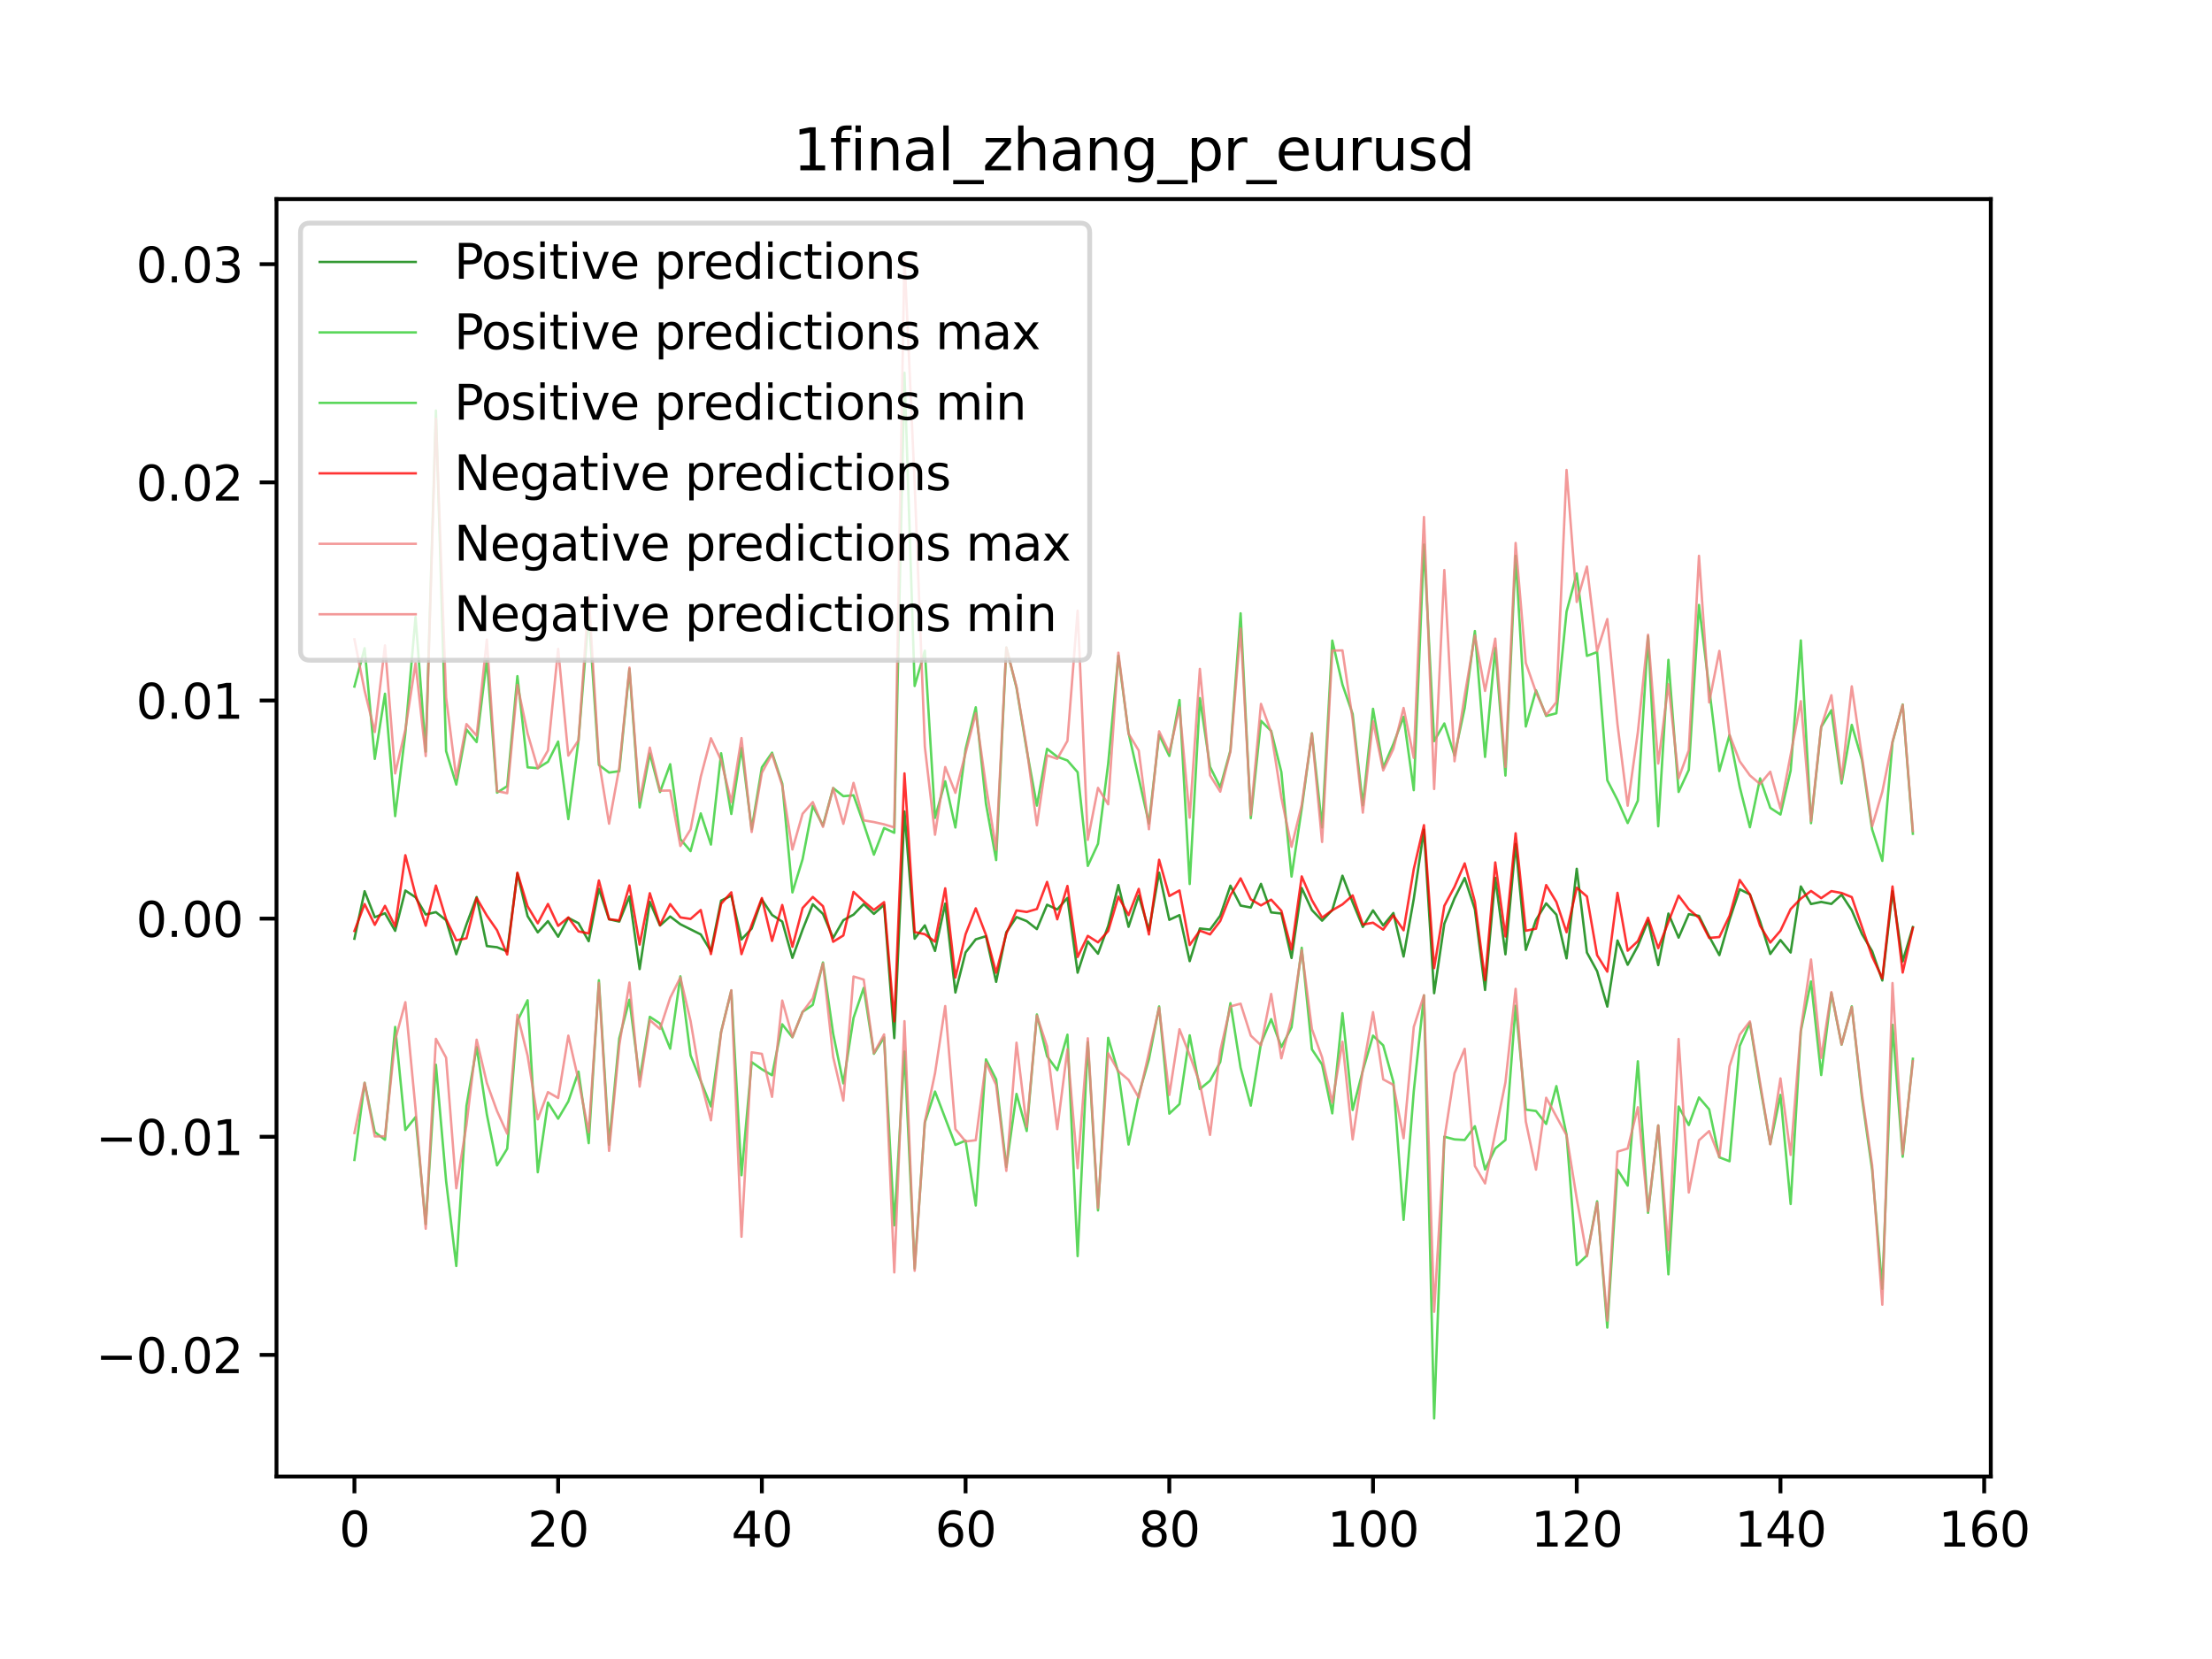 <?xml version="1.0" encoding="utf-8" standalone="no"?>
<!DOCTYPE svg PUBLIC "-//W3C//DTD SVG 1.1//EN"
  "http://www.w3.org/Graphics/SVG/1.1/DTD/svg11.dtd">
<svg xmlns:xlink="http://www.w3.org/1999/xlink" width="460.8pt" height="345.6pt" viewBox="0 0 460.8 345.6" xmlns="http://www.w3.org/2000/svg" version="1.1">
 <defs>
  <style type="text/css">*{stroke-linejoin: round; stroke-linecap: butt}</style>
 </defs>
 <g id="figure_1">
  <g id="patch_1">
   <path d="M 0 345.6 
L 460.8 345.6 
L 460.8 0 
L 0 0 
z
" style="fill: #ffffff"/>
  </g>
  <g id="axes_1">
   <g id="patch_2">
    <path d="M 57.6 307.584 
L 414.72 307.584 
L 414.72 41.472 
L 57.6 41.472 
z
" style="fill: #ffffff"/>
   </g>
   <g id="matplotlib.axis_1">
    <g id="xtick_1">
     <g id="line2d_1">
      <defs>
       <path id="mb5f6112608" d="M 0 0 
L 0 3.5 
" style="stroke: #000000; stroke-width: 0.8"/>
      </defs>
      <g>
       <use xlink:href="#mb5f6112608" x="73.833" y="307.584" style="stroke: #000000; stroke-width: 0.8"/>
      </g>
     </g>
     <g id="text_1">
      <!-- 0 -->
      <g transform="translate(70.651 322.182) scale(0.1 -0.1)">
       <defs>
        <path id="DejaVuSans-30" d="M 2034 4250 
Q 1547 4250 1301 3770 
Q 1056 3291 1056 2328 
Q 1056 1369 1301 889 
Q 1547 409 2034 409 
Q 2525 409 2770 889 
Q 3016 1369 3016 2328 
Q 3016 3291 2770 3770 
Q 2525 4250 2034 4250 
z
M 2034 4750 
Q 2819 4750 3233 4129 
Q 3647 3509 3647 2328 
Q 3647 1150 3233 529 
Q 2819 -91 2034 -91 
Q 1250 -91 836 529 
Q 422 1150 422 2328 
Q 422 3509 836 4129 
Q 1250 4750 2034 4750 
z
" transform="scale(0.016)"/>
       </defs>
       <use xlink:href="#DejaVuSans-30"/>
      </g>
     </g>
    </g>
    <g id="xtick_2">
     <g id="line2d_2">
      <g>
       <use xlink:href="#mb5f6112608" x="116.271" y="307.584" style="stroke: #000000; stroke-width: 0.8"/>
      </g>
     </g>
     <g id="text_2">
      <!-- 20 -->
      <g transform="translate(109.909 322.182) scale(0.1 -0.1)">
       <defs>
        <path id="DejaVuSans-32" d="M 1228 531 
L 3431 531 
L 3431 0 
L 469 0 
L 469 531 
Q 828 903 1448 1529 
Q 2069 2156 2228 2338 
Q 2531 2678 2651 2914 
Q 2772 3150 2772 3378 
Q 2772 3750 2511 3984 
Q 2250 4219 1831 4219 
Q 1534 4219 1204 4116 
Q 875 4013 500 3803 
L 500 4441 
Q 881 4594 1212 4672 
Q 1544 4750 1819 4750 
Q 2544 4750 2975 4387 
Q 3406 4025 3406 3419 
Q 3406 3131 3298 2873 
Q 3191 2616 2906 2266 
Q 2828 2175 2409 1742 
Q 1991 1309 1228 531 
z
" transform="scale(0.016)"/>
       </defs>
       <use xlink:href="#DejaVuSans-32"/>
       <use xlink:href="#DejaVuSans-30" x="63.623"/>
      </g>
     </g>
    </g>
    <g id="xtick_3">
     <g id="line2d_3">
      <g>
       <use xlink:href="#mb5f6112608" x="158.71" y="307.584" style="stroke: #000000; stroke-width: 0.8"/>
      </g>
     </g>
     <g id="text_3">
      <!-- 40 -->
      <g transform="translate(152.347 322.182) scale(0.1 -0.1)">
       <defs>
        <path id="DejaVuSans-34" d="M 2419 4116 
L 825 1625 
L 2419 1625 
L 2419 4116 
z
M 2253 4666 
L 3047 4666 
L 3047 1625 
L 3713 1625 
L 3713 1100 
L 3047 1100 
L 3047 0 
L 2419 0 
L 2419 1100 
L 313 1100 
L 313 1709 
L 2253 4666 
z
" transform="scale(0.016)"/>
       </defs>
       <use xlink:href="#DejaVuSans-34"/>
       <use xlink:href="#DejaVuSans-30" x="63.623"/>
      </g>
     </g>
    </g>
    <g id="xtick_4">
     <g id="line2d_4">
      <g>
       <use xlink:href="#mb5f6112608" x="201.148" y="307.584" style="stroke: #000000; stroke-width: 0.8"/>
      </g>
     </g>
     <g id="text_4">
      <!-- 60 -->
      <g transform="translate(194.786 322.182) scale(0.1 -0.1)">
       <defs>
        <path id="DejaVuSans-36" d="M 2113 2584 
Q 1688 2584 1439 2293 
Q 1191 2003 1191 1497 
Q 1191 994 1439 701 
Q 1688 409 2113 409 
Q 2538 409 2786 701 
Q 3034 994 3034 1497 
Q 3034 2003 2786 2293 
Q 2538 2584 2113 2584 
z
M 3366 4563 
L 3366 3988 
Q 3128 4100 2886 4159 
Q 2644 4219 2406 4219 
Q 1781 4219 1451 3797 
Q 1122 3375 1075 2522 
Q 1259 2794 1537 2939 
Q 1816 3084 2150 3084 
Q 2853 3084 3261 2657 
Q 3669 2231 3669 1497 
Q 3669 778 3244 343 
Q 2819 -91 2113 -91 
Q 1303 -91 875 529 
Q 447 1150 447 2328 
Q 447 3434 972 4092 
Q 1497 4750 2381 4750 
Q 2619 4750 2861 4703 
Q 3103 4656 3366 4563 
z
" transform="scale(0.016)"/>
       </defs>
       <use xlink:href="#DejaVuSans-36"/>
       <use xlink:href="#DejaVuSans-30" x="63.623"/>
      </g>
     </g>
    </g>
    <g id="xtick_5">
     <g id="line2d_5">
      <g>
       <use xlink:href="#mb5f6112608" x="243.587" y="307.584" style="stroke: #000000; stroke-width: 0.8"/>
      </g>
     </g>
     <g id="text_5">
      <!-- 80 -->
      <g transform="translate(237.224 322.182) scale(0.1 -0.1)">
       <defs>
        <path id="DejaVuSans-38" d="M 2034 2216 
Q 1584 2216 1326 1975 
Q 1069 1734 1069 1313 
Q 1069 891 1326 650 
Q 1584 409 2034 409 
Q 2484 409 2743 651 
Q 3003 894 3003 1313 
Q 3003 1734 2745 1975 
Q 2488 2216 2034 2216 
z
M 1403 2484 
Q 997 2584 770 2862 
Q 544 3141 544 3541 
Q 544 4100 942 4425 
Q 1341 4750 2034 4750 
Q 2731 4750 3128 4425 
Q 3525 4100 3525 3541 
Q 3525 3141 3298 2862 
Q 3072 2584 2669 2484 
Q 3125 2378 3379 2068 
Q 3634 1759 3634 1313 
Q 3634 634 3220 271 
Q 2806 -91 2034 -91 
Q 1263 -91 848 271 
Q 434 634 434 1313 
Q 434 1759 690 2068 
Q 947 2378 1403 2484 
z
M 1172 3481 
Q 1172 3119 1398 2916 
Q 1625 2713 2034 2713 
Q 2441 2713 2670 2916 
Q 2900 3119 2900 3481 
Q 2900 3844 2670 4047 
Q 2441 4250 2034 4250 
Q 1625 4250 1398 4047 
Q 1172 3844 1172 3481 
z
" transform="scale(0.016)"/>
       </defs>
       <use xlink:href="#DejaVuSans-38"/>
       <use xlink:href="#DejaVuSans-30" x="63.623"/>
      </g>
     </g>
    </g>
    <g id="xtick_6">
     <g id="line2d_6">
      <g>
       <use xlink:href="#mb5f6112608" x="286.025" y="307.584" style="stroke: #000000; stroke-width: 0.8"/>
      </g>
     </g>
     <g id="text_6">
      <!-- 100 -->
      <g transform="translate(276.481 322.182) scale(0.1 -0.1)">
       <defs>
        <path id="DejaVuSans-31" d="M 794 531 
L 1825 531 
L 1825 4091 
L 703 3866 
L 703 4441 
L 1819 4666 
L 2450 4666 
L 2450 531 
L 3481 531 
L 3481 0 
L 794 0 
L 794 531 
z
" transform="scale(0.016)"/>
       </defs>
       <use xlink:href="#DejaVuSans-31"/>
       <use xlink:href="#DejaVuSans-30" x="63.623"/>
       <use xlink:href="#DejaVuSans-30" x="127.246"/>
      </g>
     </g>
    </g>
    <g id="xtick_7">
     <g id="line2d_7">
      <g>
       <use xlink:href="#mb5f6112608" x="328.464" y="307.584" style="stroke: #000000; stroke-width: 0.8"/>
      </g>
     </g>
     <g id="text_7">
      <!-- 120 -->
      <g transform="translate(318.92 322.182) scale(0.1 -0.1)">
       <use xlink:href="#DejaVuSans-31"/>
       <use xlink:href="#DejaVuSans-32" x="63.623"/>
       <use xlink:href="#DejaVuSans-30" x="127.246"/>
      </g>
     </g>
    </g>
    <g id="xtick_8">
     <g id="line2d_8">
      <g>
       <use xlink:href="#mb5f6112608" x="370.902" y="307.584" style="stroke: #000000; stroke-width: 0.8"/>
      </g>
     </g>
     <g id="text_8">
      <!-- 140 -->
      <g transform="translate(361.358 322.182) scale(0.1 -0.1)">
       <use xlink:href="#DejaVuSans-31"/>
       <use xlink:href="#DejaVuSans-34" x="63.623"/>
       <use xlink:href="#DejaVuSans-30" x="127.246"/>
      </g>
     </g>
    </g>
    <g id="xtick_9">
     <g id="line2d_9">
      <g>
       <use xlink:href="#mb5f6112608" x="413.341" y="307.584" style="stroke: #000000; stroke-width: 0.8"/>
      </g>
     </g>
     <g id="text_9">
      <!-- 160 -->
      <g transform="translate(403.797 322.182) scale(0.1 -0.1)">
       <use xlink:href="#DejaVuSans-31"/>
       <use xlink:href="#DejaVuSans-36" x="63.623"/>
       <use xlink:href="#DejaVuSans-30" x="127.246"/>
      </g>
     </g>
    </g>
   </g>
   <g id="matplotlib.axis_2">
    <g id="ytick_1">
     <g id="line2d_10">
      <defs>
       <path id="mbc577ca764" d="M 0 0 
L -3.5 0 
" style="stroke: #000000; stroke-width: 0.8"/>
      </defs>
      <g>
       <use xlink:href="#mbc577ca764" x="57.6" y="282.253" style="stroke: #000000; stroke-width: 0.8"/>
      </g>
     </g>
     <g id="text_10">
      <!-- −0.02 -->
      <g transform="translate(19.955 286.052) scale(0.1 -0.1)">
       <defs>
        <path id="DejaVuSans-2212" d="M 678 2272 
L 4684 2272 
L 4684 1741 
L 678 1741 
L 678 2272 
z
" transform="scale(0.016)"/>
        <path id="DejaVuSans-2e" d="M 684 794 
L 1344 794 
L 1344 0 
L 684 0 
L 684 794 
z
" transform="scale(0.016)"/>
       </defs>
       <use xlink:href="#DejaVuSans-2212"/>
       <use xlink:href="#DejaVuSans-30" x="83.789"/>
       <use xlink:href="#DejaVuSans-2e" x="147.412"/>
       <use xlink:href="#DejaVuSans-30" x="179.199"/>
       <use xlink:href="#DejaVuSans-32" x="242.822"/>
      </g>
     </g>
    </g>
    <g id="ytick_2">
     <g id="line2d_11">
      <g>
       <use xlink:href="#mbc577ca764" x="57.6" y="236.81" style="stroke: #000000; stroke-width: 0.8"/>
      </g>
     </g>
     <g id="text_11">
      <!-- −0.01 -->
      <g transform="translate(19.955 240.609) scale(0.1 -0.1)">
       <use xlink:href="#DejaVuSans-2212"/>
       <use xlink:href="#DejaVuSans-30" x="83.789"/>
       <use xlink:href="#DejaVuSans-2e" x="147.412"/>
       <use xlink:href="#DejaVuSans-30" x="179.199"/>
       <use xlink:href="#DejaVuSans-31" x="242.822"/>
      </g>
     </g>
    </g>
    <g id="ytick_3">
     <g id="line2d_12">
      <g>
       <use xlink:href="#mbc577ca764" x="57.6" y="191.366" style="stroke: #000000; stroke-width: 0.8"/>
      </g>
     </g>
     <g id="text_12">
      <!-- 0.00 -->
      <g transform="translate(28.334 195.166) scale(0.1 -0.1)">
       <use xlink:href="#DejaVuSans-30"/>
       <use xlink:href="#DejaVuSans-2e" x="63.623"/>
       <use xlink:href="#DejaVuSans-30" x="95.41"/>
       <use xlink:href="#DejaVuSans-30" x="159.033"/>
      </g>
     </g>
    </g>
    <g id="ytick_4">
     <g id="line2d_13">
      <g>
       <use xlink:href="#mbc577ca764" x="57.6" y="145.923" style="stroke: #000000; stroke-width: 0.8"/>
      </g>
     </g>
     <g id="text_13">
      <!-- 0.01 -->
      <g transform="translate(28.334 149.723) scale(0.1 -0.1)">
       <use xlink:href="#DejaVuSans-30"/>
       <use xlink:href="#DejaVuSans-2e" x="63.623"/>
       <use xlink:href="#DejaVuSans-30" x="95.41"/>
       <use xlink:href="#DejaVuSans-31" x="159.033"/>
      </g>
     </g>
    </g>
    <g id="ytick_5">
     <g id="line2d_14">
      <g>
       <use xlink:href="#mbc577ca764" x="57.6" y="100.48" style="stroke: #000000; stroke-width: 0.8"/>
      </g>
     </g>
     <g id="text_14">
      <!-- 0.02 -->
      <g transform="translate(28.334 104.279) scale(0.1 -0.1)">
       <use xlink:href="#DejaVuSans-30"/>
       <use xlink:href="#DejaVuSans-2e" x="63.623"/>
       <use xlink:href="#DejaVuSans-30" x="95.41"/>
       <use xlink:href="#DejaVuSans-32" x="159.033"/>
      </g>
     </g>
    </g>
    <g id="ytick_6">
     <g id="line2d_15">
      <g>
       <use xlink:href="#mbc577ca764" x="57.6" y="55.037" style="stroke: #000000; stroke-width: 0.8"/>
      </g>
     </g>
     <g id="text_15">
      <!-- 0.03 -->
      <g transform="translate(28.334 58.836) scale(0.1 -0.1)">
       <defs>
        <path id="DejaVuSans-33" d="M 2597 2516 
Q 3050 2419 3304 2112 
Q 3559 1806 3559 1356 
Q 3559 666 3084 287 
Q 2609 -91 1734 -91 
Q 1441 -91 1130 -33 
Q 819 25 488 141 
L 488 750 
Q 750 597 1062 519 
Q 1375 441 1716 441 
Q 2309 441 2620 675 
Q 2931 909 2931 1356 
Q 2931 1769 2642 2001 
Q 2353 2234 1838 2234 
L 1294 2234 
L 1294 2753 
L 1863 2753 
Q 2328 2753 2575 2939 
Q 2822 3125 2822 3475 
Q 2822 3834 2567 4026 
Q 2313 4219 1838 4219 
Q 1578 4219 1281 4162 
Q 984 4106 628 3988 
L 628 4550 
Q 988 4650 1302 4700 
Q 1616 4750 1894 4750 
Q 2613 4750 3031 4423 
Q 3450 4097 3450 3541 
Q 3450 3153 3228 2886 
Q 3006 2619 2597 2516 
z
" transform="scale(0.016)"/>
       </defs>
       <use xlink:href="#DejaVuSans-30"/>
       <use xlink:href="#DejaVuSans-2e" x="63.623"/>
       <use xlink:href="#DejaVuSans-30" x="95.41"/>
       <use xlink:href="#DejaVuSans-33" x="159.033"/>
      </g>
     </g>
    </g>
   </g>
   <g id="line2d_16">
    <path d="M 73.833 195.552 
L 75.955 185.656 
L 78.077 191.075 
L 80.199 190.243 
L 82.32 193.912 
L 84.442 185.515 
L 86.564 186.917 
L 88.686 190.504 
L 90.808 190.016 
L 92.93 191.699 
L 95.052 198.786 
L 97.174 192.574 
L 99.296 186.874 
L 101.418 197.083 
L 103.54 197.329 
L 105.662 198.188 
L 107.784 181.934 
L 109.905 190.844 
L 112.027 194.227 
L 114.149 191.887 
L 116.271 195.139 
L 118.393 191.211 
L 120.515 192.322 
L 122.637 196.07 
L 124.759 185.156 
L 126.881 191.503 
L 129.003 191.982 
L 131.125 186.76 
L 133.247 201.877 
L 135.369 187.874 
L 137.49 192.802 
L 139.612 190.924 
L 141.734 192.535 
L 145.978 194.656 
L 148.1 198.151 
L 150.222 187.616 
L 152.344 186.585 
L 154.466 195.709 
L 156.588 193.442 
L 158.71 187.385 
L 160.832 190.603 
L 162.954 191.982 
L 165.076 199.544 
L 167.197 193.663 
L 169.319 188.369 
L 171.441 190.391 
L 173.563 195.396 
L 175.685 191.692 
L 177.807 190.537 
L 179.929 188.343 
L 182.051 190.374 
L 184.173 188.505 
L 186.295 216.255 
L 188.417 169.041 
L 190.539 195.549 
L 192.661 192.772 
L 194.782 198.099 
L 196.904 188.247 
L 199.026 206.753 
L 201.148 198.406 
L 203.27 195.682 
L 205.392 195.028 
L 207.514 204.538 
L 209.636 194.207 
L 211.758 191.044 
L 213.88 191.882 
L 216.002 193.549 
L 218.124 188.475 
L 220.246 189.462 
L 222.367 187.059 
L 224.489 202.628 
L 226.611 196.118 
L 228.733 198.675 
L 230.855 192.897 
L 232.977 184.377 
L 235.099 193.07 
L 237.221 186.588 
L 239.343 193.806 
L 241.465 181.791 
L 243.587 191.617 
L 245.709 190.638 
L 247.831 200.225 
L 249.953 193.42 
L 252.074 193.651 
L 254.196 190.758 
L 256.318 184.505 
L 258.44 188.649 
L 260.562 189.055 
L 262.684 184.128 
L 264.806 190.072 
L 266.928 190.301 
L 269.05 199.57 
L 271.172 184.992 
L 273.294 189.585 
L 275.416 191.796 
L 277.538 189.578 
L 279.659 182.427 
L 281.781 187.961 
L 283.903 193.095 
L 286.025 189.647 
L 288.147 192.799 
L 290.269 190.199 
L 292.391 199.261 
L 294.513 187.264 
L 296.635 172.859 
L 298.757 206.9 
L 300.879 192.427 
L 303.001 187.137 
L 305.123 182.907 
L 307.244 189.45 
L 309.366 206.22 
L 311.488 182.874 
L 313.61 198.796 
L 315.732 175.814 
L 317.854 197.874 
L 319.976 191.64 
L 322.098 188.189 
L 324.22 190.537 
L 326.342 199.649 
L 328.464 180.985 
L 330.586 198.429 
L 332.708 202.321 
L 334.83 209.688 
L 336.951 195.925 
L 339.073 200.978 
L 341.195 197.055 
L 343.317 191.804 
L 345.439 201.049 
L 347.561 190.31 
L 349.683 195.328 
L 351.805 190.439 
L 353.927 190.797 
L 356.049 195.08 
L 358.171 198.97 
L 360.293 191.611 
L 362.415 185.253 
L 364.536 186.32 
L 366.658 191.959 
L 368.78 198.731 
L 370.902 195.83 
L 373.024 198.425 
L 375.146 184.669 
L 377.268 188.326 
L 379.39 187.889 
L 381.512 188.296 
L 383.634 186.383 
L 385.756 189.625 
L 387.878 194.569 
L 390 198.147 
L 392.121 204.253 
L 394.243 185.681 
L 396.365 200.269 
L 398.487 193.127 
L 398.487 193.127 
" clip-path="url(#p628a0b030e)" style="fill: none; stroke: #008000; stroke-opacity: 0.8; stroke-width: 0.5; stroke-linecap: square"/>
   </g>
   <g id="line2d_17">
    <path d="M 73.833 143.021 
L 75.955 135.036 
L 78.077 158.091 
L 80.199 144.518 
L 82.32 170.011 
L 84.442 152.725 
L 86.564 128.528 
L 88.686 156.577 
L 90.808 85.525 
L 92.93 156.455 
L 95.052 163.44 
L 97.174 151.973 
L 99.296 154.585 
L 101.418 137.355 
L 103.54 165.124 
L 105.662 163.773 
L 107.784 140.852 
L 109.905 159.851 
L 112.027 160.025 
L 114.149 158.698 
L 116.271 154.479 
L 118.393 170.628 
L 120.515 154.191 
L 122.637 127.984 
L 124.759 159.35 
L 126.881 160.936 
L 129.003 160.655 
L 131.125 139.367 
L 133.247 168.207 
L 135.369 156.99 
L 137.49 164.996 
L 139.612 159.202 
L 141.734 174.804 
L 143.856 177.313 
L 145.978 169.449 
L 148.1 175.939 
L 150.222 156.919 
L 152.344 169.567 
L 154.466 155.827 
L 156.588 172.721 
L 158.71 159.861 
L 160.832 156.795 
L 162.954 163.218 
L 165.076 185.908 
L 167.197 178.98 
L 169.319 167.899 
L 171.441 171.975 
L 173.563 164.167 
L 175.685 165.862 
L 177.807 165.675 
L 179.929 171.636 
L 182.051 178.039 
L 184.173 172.496 
L 186.295 173.485 
L 188.417 77.655 
L 190.539 142.903 
L 192.661 135.551 
L 194.782 170.391 
L 196.904 162.757 
L 199.026 172.382 
L 201.148 156.047 
L 203.27 147.346 
L 205.392 167.427 
L 207.514 179.173 
L 209.636 134.894 
L 211.758 143.282 
L 213.88 156.229 
L 216.002 167.824 
L 218.124 155.988 
L 220.246 157.646 
L 222.367 158.423 
L 224.489 160.862 
L 226.611 180.385 
L 228.733 175.772 
L 230.855 159.087 
L 232.977 136.602 
L 235.099 152.69 
L 239.343 171.55 
L 241.465 153.065 
L 243.587 157.477 
L 245.709 145.823 
L 247.831 184.156 
L 249.953 145.429 
L 252.074 159.755 
L 254.196 164.002 
L 256.318 156.337 
L 258.44 127.769 
L 260.562 170.436 
L 262.684 150.162 
L 264.806 152.267 
L 266.928 160.825 
L 269.05 182.605 
L 271.172 168.43 
L 273.294 152.75 
L 275.416 172.364 
L 277.538 133.445 
L 279.659 142.627 
L 281.781 148.745 
L 283.903 167.749 
L 286.025 147.658 
L 288.147 159.912 
L 290.269 154.986 
L 292.391 149.322 
L 294.513 164.611 
L 296.635 113.447 
L 298.757 154.393 
L 300.879 150.709 
L 303.001 157.358 
L 305.123 147.496 
L 307.244 131.462 
L 309.366 157.68 
L 311.488 135.002 
L 313.61 161.559 
L 315.732 115.801 
L 317.854 151.345 
L 319.976 143.802 
L 322.098 149.145 
L 324.22 148.592 
L 326.342 127.418 
L 328.464 119.452 
L 330.586 136.633 
L 332.708 135.839 
L 334.83 162.551 
L 336.951 166.656 
L 339.073 171.459 
L 341.195 166.781 
L 343.317 132.527 
L 345.439 172.13 
L 347.561 137.458 
L 349.683 164.979 
L 351.805 160.392 
L 353.927 126.022 
L 358.171 160.622 
L 360.293 153.139 
L 362.415 163.929 
L 364.536 172.328 
L 366.658 162.155 
L 368.78 168.296 
L 370.902 169.685 
L 373.024 160.527 
L 375.146 133.415 
L 377.268 171.486 
L 379.39 151.452 
L 381.512 147.95 
L 383.634 163.204 
L 385.756 151.011 
L 387.878 158.268 
L 390 172.8 
L 392.121 179.341 
L 394.243 154.657 
L 396.365 146.761 
L 398.487 173.686 
L 398.487 173.686 
" clip-path="url(#p628a0b030e)" style="fill: none; stroke: #32cd32; stroke-opacity: 0.8; stroke-width: 0.5; stroke-linecap: square"/>
   </g>
   <g id="line2d_18">
    <path d="M 73.833 241.632 
L 75.955 225.564 
L 78.077 235.825 
L 80.199 237.432 
L 82.32 213.93 
L 84.442 235.385 
L 86.564 232.711 
L 88.686 254.996 
L 90.808 221.811 
L 92.93 245.996 
L 95.052 263.73 
L 97.174 230.364 
L 99.296 218.141 
L 101.418 232.155 
L 103.54 242.772 
L 105.662 239.291 
L 107.784 212.681 
L 109.905 208.369 
L 112.027 244.195 
L 114.149 229.675 
L 116.271 233.04 
L 118.393 229.442 
L 120.515 223.24 
L 122.637 238.141 
L 124.759 204.2 
L 126.881 238.462 
L 129.003 216.32 
L 131.125 208.254 
L 133.247 224.955 
L 135.369 211.823 
L 137.49 213.214 
L 139.612 218.459 
L 141.734 203.386 
L 143.856 219.851 
L 148.1 230.487 
L 150.222 214.921 
L 152.344 206.353 
L 154.466 244.818 
L 156.588 221.268 
L 158.71 222.748 
L 160.832 223.995 
L 162.954 213.384 
L 165.076 216.085 
L 167.197 210.775 
L 169.319 209.335 
L 171.441 200.5 
L 173.563 215.353 
L 175.685 225.685 
L 177.807 212.048 
L 179.929 205.796 
L 182.051 219.521 
L 184.173 216.104 
L 186.295 255.253 
L 188.417 219.052 
L 190.539 264.243 
L 192.661 233.832 
L 194.782 227.393 
L 199.026 238.503 
L 201.148 237.617 
L 203.27 251.127 
L 205.392 220.688 
L 207.514 224.865 
L 209.636 243.086 
L 211.758 227.884 
L 213.88 235.607 
L 216.002 211.333 
L 218.124 220.03 
L 220.246 222.93 
L 222.367 215.549 
L 224.489 261.67 
L 226.611 217.142 
L 228.733 252.148 
L 230.855 216.193 
L 232.977 223.496 
L 235.099 238.429 
L 237.221 228.076 
L 239.343 220.665 
L 241.465 209.66 
L 243.587 231.996 
L 245.709 230.01 
L 247.831 215.675 
L 249.953 226.871 
L 252.074 225.126 
L 254.196 221.252 
L 256.318 208.981 
L 258.44 222.437 
L 260.562 230.325 
L 262.684 217.353 
L 264.806 212.313 
L 266.928 218.131 
L 269.05 214.024 
L 271.172 197.438 
L 273.294 218.59 
L 275.416 221.765 
L 277.538 231.938 
L 279.659 211.057 
L 281.781 231.228 
L 283.903 223.015 
L 286.025 215.744 
L 288.147 217.769 
L 290.269 225.419 
L 292.391 254.12 
L 294.513 227.354 
L 296.635 207.363 
L 298.757 295.488 
L 300.879 236.796 
L 303.001 237.356 
L 305.123 237.479 
L 307.244 234.617 
L 309.366 243.61 
L 311.488 239.252 
L 313.61 237.474 
L 315.732 209.521 
L 317.854 231.151 
L 319.976 231.442 
L 322.098 234.137 
L 324.22 226.258 
L 326.342 236.397 
L 328.464 263.551 
L 330.586 261.53 
L 332.708 250.255 
L 334.83 276.555 
L 336.951 243.65 
L 339.073 246.975 
L 341.195 221.083 
L 343.317 252.645 
L 345.439 234.462 
L 347.561 265.469 
L 349.683 230.513 
L 351.805 234.371 
L 353.927 228.617 
L 356.049 231.102 
L 358.171 241.092 
L 360.293 241.908 
L 362.415 217.894 
L 364.536 213.092 
L 366.658 226.225 
L 368.78 238.319 
L 370.902 228.086 
L 373.024 250.817 
L 375.146 214.807 
L 377.268 204.453 
L 379.39 223.953 
L 381.512 206.855 
L 383.634 217.627 
L 385.756 209.642 
L 387.878 228.681 
L 390 243.695 
L 392.121 268.489 
L 394.243 213.493 
L 396.365 240.973 
L 398.487 220.57 
L 398.487 220.57 
" clip-path="url(#p628a0b030e)" style="fill: none; stroke: #32cd32; stroke-opacity: 0.8; stroke-width: 0.5; stroke-linecap: square"/>
   </g>
   <g id="line2d_19">
    <path d="M 73.833 193.941 
L 75.955 188.338 
L 78.077 192.658 
L 80.199 188.708 
L 82.32 192.964 
L 84.442 178.165 
L 86.564 186.432 
L 88.686 192.843 
L 90.808 184.48 
L 92.93 191.479 
L 95.052 195.884 
L 97.174 195.463 
L 99.296 187.084 
L 101.418 190.728 
L 103.54 193.784 
L 105.662 198.842 
L 107.784 181.8 
L 109.905 188.797 
L 112.027 192.334 
L 114.149 188.314 
L 116.271 192.872 
L 118.393 191.118 
L 120.515 194.026 
L 122.637 194.45 
L 124.759 183.419 
L 126.881 191.493 
L 129.003 191.741 
L 131.125 184.462 
L 133.247 196.778 
L 135.369 186.074 
L 137.49 192.678 
L 139.612 188.337 
L 141.734 191.113 
L 143.856 191.432 
L 145.978 189.574 
L 148.1 198.753 
L 150.222 188.274 
L 152.344 185.889 
L 154.466 198.761 
L 156.588 192.671 
L 158.71 187.079 
L 160.832 196.007 
L 162.954 188.527 
L 165.076 197.236 
L 167.197 189.159 
L 169.319 186.855 
L 171.441 188.778 
L 173.563 196.189 
L 175.685 194.874 
L 177.807 185.797 
L 179.929 187.782 
L 182.051 189.566 
L 184.173 187.939 
L 186.295 212.776 
L 188.417 161.114 
L 190.539 194.169 
L 192.661 194.611 
L 194.782 196.17 
L 196.904 185.057 
L 199.026 203.627 
L 201.148 194.618 
L 203.27 189.229 
L 205.392 194.753 
L 207.514 202.631 
L 209.636 194.476 
L 211.758 189.655 
L 213.88 189.977 
L 216.002 189.363 
L 218.124 183.721 
L 220.246 191.509 
L 222.367 184.564 
L 224.489 199.36 
L 226.611 194.959 
L 228.733 196.305 
L 230.855 193.948 
L 232.977 186.79 
L 235.099 190.639 
L 237.221 185.171 
L 239.343 194.662 
L 241.465 179.106 
L 243.587 186.656 
L 245.709 185.501 
L 247.831 196.867 
L 249.953 193.874 
L 252.074 194.65 
L 254.196 191.875 
L 256.318 186.52 
L 258.44 182.98 
L 260.562 187.35 
L 262.684 188.614 
L 264.806 187.413 
L 266.928 189.735 
L 269.05 197.798 
L 271.172 182.573 
L 273.294 187.515 
L 275.416 191.158 
L 277.538 189.626 
L 279.659 188.403 
L 281.781 186.534 
L 283.903 192.601 
L 286.025 192.215 
L 288.147 193.658 
L 290.269 190.71 
L 292.391 193.794 
L 294.513 181.059 
L 296.635 171.9 
L 298.757 201.676 
L 300.879 188.711 
L 303.001 184.745 
L 305.123 179.864 
L 307.244 187.871 
L 309.366 204.177 
L 311.488 179.659 
L 313.61 195.092 
L 315.732 173.593 
L 317.854 193.892 
L 319.976 193.464 
L 322.098 184.377 
L 324.22 187.887 
L 326.342 194.199 
L 328.464 184.928 
L 330.586 186.749 
L 332.708 198.975 
L 334.83 202.413 
L 336.951 185.992 
L 339.073 198.049 
L 341.195 196.063 
L 343.317 191.188 
L 345.439 197.522 
L 349.683 186.586 
L 351.805 189.402 
L 353.927 191.217 
L 356.049 195.387 
L 358.171 195.201 
L 360.293 190.794 
L 362.415 183.309 
L 364.536 186.331 
L 366.658 192.849 
L 368.78 196.356 
L 370.902 193.889 
L 373.024 189.383 
L 375.146 187.195 
L 377.268 185.603 
L 379.39 187.098 
L 381.512 185.637 
L 383.634 186.025 
L 385.756 186.885 
L 390 199.268 
L 392.121 203.801 
L 394.243 184.669 
L 396.365 202.598 
L 398.487 193.308 
L 398.487 193.308 
" clip-path="url(#p628a0b030e)" style="fill: none; stroke: #ff0000; stroke-opacity: 0.8; stroke-width: 0.5; stroke-linecap: square"/>
   </g>
   <g id="line2d_20">
    <path d="M 73.833 133.18 
L 75.955 143.875 
L 78.077 152.492 
L 80.199 134.457 
L 82.32 161.116 
L 84.442 152.007 
L 86.564 138.145 
L 88.686 157.504 
L 90.808 87.235 
L 92.93 145.263 
L 95.052 162.097 
L 97.174 150.843 
L 99.296 153.257 
L 101.418 133.24 
L 103.54 164.798 
L 105.662 165.237 
L 107.784 142.687 
L 109.905 152.787 
L 112.027 160.047 
L 114.149 156.335 
L 116.271 135.178 
L 118.393 157.399 
L 120.515 154.224 
L 122.637 124.104 
L 124.759 158.49 
L 126.881 171.591 
L 129.003 159.921 
L 131.125 139.073 
L 133.247 166.892 
L 135.369 155.744 
L 137.49 164.715 
L 139.612 164.681 
L 141.734 176.235 
L 143.856 172.787 
L 145.978 161.823 
L 148.1 153.796 
L 150.222 158.388 
L 152.344 167.098 
L 154.466 153.755 
L 156.588 173.321 
L 158.71 160.987 
L 160.832 157.091 
L 162.954 163.634 
L 165.076 176.967 
L 167.197 169.521 
L 169.319 167.091 
L 171.441 172.253 
L 173.563 164.167 
L 175.685 171.619 
L 177.807 163.088 
L 179.929 170.896 
L 182.051 171.25 
L 184.173 171.723 
L 186.295 172.366 
L 188.417 53.568 
L 190.539 100.734 
L 192.661 155.562 
L 194.782 173.893 
L 196.904 159.789 
L 199.026 165.16 
L 203.27 148.587 
L 205.392 163.68 
L 207.514 177.022 
L 209.636 134.891 
L 211.758 143.093 
L 213.88 155.765 
L 216.002 171.918 
L 218.124 157.345 
L 220.246 158.078 
L 222.367 154.337 
L 224.489 127.218 
L 226.611 174.955 
L 228.733 164.134 
L 230.855 167.552 
L 232.977 135.974 
L 235.099 152.837 
L 237.221 156.364 
L 239.343 172.746 
L 241.465 152.348 
L 243.587 156.767 
L 245.709 147.38 
L 247.831 170.325 
L 249.953 139.347 
L 252.074 161.513 
L 254.196 164.922 
L 256.318 156.565 
L 258.44 130.945 
L 260.562 169.761 
L 262.684 146.632 
L 264.806 152.521 
L 266.928 166.154 
L 269.05 176.403 
L 271.172 167.716 
L 273.294 152.837 
L 275.416 175.394 
L 277.538 135.536 
L 279.659 135.49 
L 281.781 149.909 
L 283.903 169.283 
L 286.025 150.239 
L 288.147 160.489 
L 290.269 155.988 
L 292.391 147.487 
L 294.513 157.873 
L 296.635 107.705 
L 298.757 164.363 
L 300.879 118.75 
L 303.001 158.587 
L 305.123 144.851 
L 307.244 132.413 
L 309.366 143.93 
L 311.488 133.042 
L 313.61 159.767 
L 315.732 113.114 
L 317.854 138.108 
L 319.976 144.185 
L 322.098 148.969 
L 324.22 146.269 
L 326.342 97.901 
L 328.464 125.401 
L 330.586 118.026 
L 332.708 135.638 
L 334.83 128.96 
L 336.951 150.885 
L 339.073 167.841 
L 341.195 152.522 
L 343.317 132.231 
L 345.439 159.057 
L 347.561 142.543 
L 349.683 162.124 
L 351.805 156.311 
L 353.927 115.791 
L 356.049 146.316 
L 358.171 135.593 
L 360.293 153.082 
L 362.415 158.591 
L 364.536 161.535 
L 366.658 163.324 
L 368.78 160.763 
L 370.902 168.423 
L 375.146 146.073 
L 377.268 171.036 
L 379.39 151.37 
L 381.512 144.822 
L 383.634 162.466 
L 385.756 142.98 
L 390 172.122 
L 392.121 164.927 
L 394.243 154.482 
L 396.365 146.837 
L 398.487 173.114 
L 398.487 173.114 
" clip-path="url(#p628a0b030e)" style="fill: none; stroke: #f08080; stroke-opacity: 0.8; stroke-width: 0.5; stroke-linecap: square"/>
   </g>
   <g id="line2d_21">
    <path d="M 73.833 236.034 
L 75.955 225.589 
L 78.077 236.735 
L 80.199 236.701 
L 82.32 216.646 
L 84.442 208.78 
L 86.564 230.975 
L 88.686 255.965 
L 90.808 216.407 
L 92.93 220.335 
L 95.052 247.541 
L 97.174 234.316 
L 99.296 216.589 
L 101.418 225.597 
L 103.54 231.458 
L 105.662 236.172 
L 107.784 211.399 
L 109.905 219.889 
L 112.027 233.172 
L 114.149 227.505 
L 116.271 228.725 
L 118.393 215.748 
L 120.515 225.055 
L 122.637 235.876 
L 124.759 204.771 
L 126.881 239.753 
L 129.003 217.774 
L 131.125 204.683 
L 133.247 226.358 
L 135.369 212.501 
L 137.49 214.346 
L 139.612 207.859 
L 141.734 203.63 
L 143.856 212.68 
L 145.978 225.151 
L 148.1 233.383 
L 150.222 215.049 
L 152.344 206.283 
L 154.466 257.641 
L 156.588 219.218 
L 158.71 219.535 
L 160.832 228.491 
L 162.954 208.434 
L 165.076 216.026 
L 167.197 210.821 
L 169.319 207.949 
L 171.441 200.718 
L 173.563 220.181 
L 175.685 229.282 
L 177.807 203.424 
L 179.929 204.063 
L 182.051 219.38 
L 184.173 215.492 
L 186.295 265.064 
L 188.417 212.73 
L 190.539 264.724 
L 192.661 233.663 
L 194.782 223.568 
L 196.904 209.58 
L 199.026 235.208 
L 201.148 237.785 
L 203.27 237.526 
L 205.392 221.349 
L 207.514 226.02 
L 209.636 243.914 
L 211.758 217.215 
L 213.88 234.718 
L 216.002 211.572 
L 218.124 217.99 
L 220.246 235.225 
L 222.367 218.592 
L 224.489 243.348 
L 226.611 216.29 
L 228.733 251.633 
L 230.855 219.409 
L 232.977 223.152 
L 235.099 224.949 
L 237.221 228.639 
L 241.465 209.919 
L 243.587 228.093 
L 245.709 214.408 
L 247.831 219.791 
L 249.953 225.681 
L 252.074 236.424 
L 254.196 218.916 
L 256.318 209.662 
L 258.44 209.085 
L 260.562 215.742 
L 262.684 217.747 
L 264.806 207.057 
L 266.928 220.474 
L 269.05 212.16 
L 271.172 197.941 
L 273.294 214.36 
L 275.416 220.259 
L 277.538 229.662 
L 279.659 217.025 
L 281.781 237.355 
L 283.903 222.86 
L 286.025 210.854 
L 288.147 224.855 
L 290.269 225.994 
L 292.391 237.111 
L 294.513 213.935 
L 296.635 207.324 
L 298.757 273.264 
L 300.879 237.303 
L 303.001 223.58 
L 305.123 218.49 
L 307.244 242.9 
L 309.366 246.534 
L 313.61 225.466 
L 315.732 205.998 
L 317.854 233.627 
L 319.976 243.658 
L 322.098 228.686 
L 326.342 236.486 
L 328.464 249.687 
L 330.586 261.689 
L 332.708 250.534 
L 334.83 275.109 
L 336.951 239.909 
L 339.073 239.261 
L 341.195 230.661 
L 343.317 252.302 
L 345.439 234.442 
L 347.561 260.409 
L 349.683 216.44 
L 351.805 248.411 
L 353.927 237.543 
L 356.049 235.623 
L 358.171 241.036 
L 360.293 222.103 
L 362.415 215.542 
L 364.536 212.783 
L 368.78 238.372 
L 370.902 224.654 
L 373.024 240.586 
L 375.146 214.512 
L 377.268 199.875 
L 379.39 220.37 
L 381.512 206.666 
L 383.634 217.584 
L 385.756 209.776 
L 387.878 227.945 
L 390 242.758 
L 392.121 271.798 
L 394.243 204.789 
L 396.365 240.405 
L 398.487 221.086 
L 398.487 221.086 
" clip-path="url(#p628a0b030e)" style="fill: none; stroke: #f08080; stroke-opacity: 0.8; stroke-width: 0.5; stroke-linecap: square"/>
   </g>
   <g id="patch_3">
    <path d="M 57.6 307.584 
L 57.6 41.472 
" style="fill: none; stroke: #000000; stroke-width: 0.8; stroke-linejoin: miter; stroke-linecap: square"/>
   </g>
   <g id="patch_4">
    <path d="M 414.72 307.584 
L 414.72 41.472 
" style="fill: none; stroke: #000000; stroke-width: 0.8; stroke-linejoin: miter; stroke-linecap: square"/>
   </g>
   <g id="patch_5">
    <path d="M 57.6 307.584 
L 414.72 307.584 
" style="fill: none; stroke: #000000; stroke-width: 0.8; stroke-linejoin: miter; stroke-linecap: square"/>
   </g>
   <g id="patch_6">
    <path d="M 57.6 41.472 
L 414.72 41.472 
" style="fill: none; stroke: #000000; stroke-width: 0.8; stroke-linejoin: miter; stroke-linecap: square"/>
   </g>
   <g id="text_16">
    <!-- 1final_zhang_pr_eurusd -->
    <g transform="translate(165.203 35.472) scale(0.12 -0.12)">
     <defs>
      <path id="DejaVuSans-66" d="M 2375 4863 
L 2375 4384 
L 1825 4384 
Q 1516 4384 1395 4259 
Q 1275 4134 1275 3809 
L 1275 3500 
L 2222 3500 
L 2222 3053 
L 1275 3053 
L 1275 0 
L 697 0 
L 697 3053 
L 147 3053 
L 147 3500 
L 697 3500 
L 697 3744 
Q 697 4328 969 4595 
Q 1241 4863 1831 4863 
L 2375 4863 
z
" transform="scale(0.016)"/>
      <path id="DejaVuSans-69" d="M 603 3500 
L 1178 3500 
L 1178 0 
L 603 0 
L 603 3500 
z
M 603 4863 
L 1178 4863 
L 1178 4134 
L 603 4134 
L 603 4863 
z
" transform="scale(0.016)"/>
      <path id="DejaVuSans-6e" d="M 3513 2113 
L 3513 0 
L 2938 0 
L 2938 2094 
Q 2938 2591 2744 2837 
Q 2550 3084 2163 3084 
Q 1697 3084 1428 2787 
Q 1159 2491 1159 1978 
L 1159 0 
L 581 0 
L 581 3500 
L 1159 3500 
L 1159 2956 
Q 1366 3272 1645 3428 
Q 1925 3584 2291 3584 
Q 2894 3584 3203 3211 
Q 3513 2838 3513 2113 
z
" transform="scale(0.016)"/>
      <path id="DejaVuSans-61" d="M 2194 1759 
Q 1497 1759 1228 1600 
Q 959 1441 959 1056 
Q 959 750 1161 570 
Q 1363 391 1709 391 
Q 2188 391 2477 730 
Q 2766 1069 2766 1631 
L 2766 1759 
L 2194 1759 
z
M 3341 1997 
L 3341 0 
L 2766 0 
L 2766 531 
Q 2569 213 2275 61 
Q 1981 -91 1556 -91 
Q 1019 -91 701 211 
Q 384 513 384 1019 
Q 384 1609 779 1909 
Q 1175 2209 1959 2209 
L 2766 2209 
L 2766 2266 
Q 2766 2663 2505 2880 
Q 2244 3097 1772 3097 
Q 1472 3097 1187 3025 
Q 903 2953 641 2809 
L 641 3341 
Q 956 3463 1253 3523 
Q 1550 3584 1831 3584 
Q 2591 3584 2966 3190 
Q 3341 2797 3341 1997 
z
" transform="scale(0.016)"/>
      <path id="DejaVuSans-6c" d="M 603 4863 
L 1178 4863 
L 1178 0 
L 603 0 
L 603 4863 
z
" transform="scale(0.016)"/>
      <path id="DejaVuSans-5f" d="M 3263 -1063 
L 3263 -1509 
L -63 -1509 
L -63 -1063 
L 3263 -1063 
z
" transform="scale(0.016)"/>
      <path id="DejaVuSans-7a" d="M 353 3500 
L 3084 3500 
L 3084 2975 
L 922 459 
L 3084 459 
L 3084 0 
L 275 0 
L 275 525 
L 2438 3041 
L 353 3041 
L 353 3500 
z
" transform="scale(0.016)"/>
      <path id="DejaVuSans-68" d="M 3513 2113 
L 3513 0 
L 2938 0 
L 2938 2094 
Q 2938 2591 2744 2837 
Q 2550 3084 2163 3084 
Q 1697 3084 1428 2787 
Q 1159 2491 1159 1978 
L 1159 0 
L 581 0 
L 581 4863 
L 1159 4863 
L 1159 2956 
Q 1366 3272 1645 3428 
Q 1925 3584 2291 3584 
Q 2894 3584 3203 3211 
Q 3513 2838 3513 2113 
z
" transform="scale(0.016)"/>
      <path id="DejaVuSans-67" d="M 2906 1791 
Q 2906 2416 2648 2759 
Q 2391 3103 1925 3103 
Q 1463 3103 1205 2759 
Q 947 2416 947 1791 
Q 947 1169 1205 825 
Q 1463 481 1925 481 
Q 2391 481 2648 825 
Q 2906 1169 2906 1791 
z
M 3481 434 
Q 3481 -459 3084 -895 
Q 2688 -1331 1869 -1331 
Q 1566 -1331 1297 -1286 
Q 1028 -1241 775 -1147 
L 775 -588 
Q 1028 -725 1275 -790 
Q 1522 -856 1778 -856 
Q 2344 -856 2625 -561 
Q 2906 -266 2906 331 
L 2906 616 
Q 2728 306 2450 153 
Q 2172 0 1784 0 
Q 1141 0 747 490 
Q 353 981 353 1791 
Q 353 2603 747 3093 
Q 1141 3584 1784 3584 
Q 2172 3584 2450 3431 
Q 2728 3278 2906 2969 
L 2906 3500 
L 3481 3500 
L 3481 434 
z
" transform="scale(0.016)"/>
      <path id="DejaVuSans-70" d="M 1159 525 
L 1159 -1331 
L 581 -1331 
L 581 3500 
L 1159 3500 
L 1159 2969 
Q 1341 3281 1617 3432 
Q 1894 3584 2278 3584 
Q 2916 3584 3314 3078 
Q 3713 2572 3713 1747 
Q 3713 922 3314 415 
Q 2916 -91 2278 -91 
Q 1894 -91 1617 61 
Q 1341 213 1159 525 
z
M 3116 1747 
Q 3116 2381 2855 2742 
Q 2594 3103 2138 3103 
Q 1681 3103 1420 2742 
Q 1159 2381 1159 1747 
Q 1159 1113 1420 752 
Q 1681 391 2138 391 
Q 2594 391 2855 752 
Q 3116 1113 3116 1747 
z
" transform="scale(0.016)"/>
      <path id="DejaVuSans-72" d="M 2631 2963 
Q 2534 3019 2420 3045 
Q 2306 3072 2169 3072 
Q 1681 3072 1420 2755 
Q 1159 2438 1159 1844 
L 1159 0 
L 581 0 
L 581 3500 
L 1159 3500 
L 1159 2956 
Q 1341 3275 1631 3429 
Q 1922 3584 2338 3584 
Q 2397 3584 2469 3576 
Q 2541 3569 2628 3553 
L 2631 2963 
z
" transform="scale(0.016)"/>
      <path id="DejaVuSans-65" d="M 3597 1894 
L 3597 1613 
L 953 1613 
Q 991 1019 1311 708 
Q 1631 397 2203 397 
Q 2534 397 2845 478 
Q 3156 559 3463 722 
L 3463 178 
Q 3153 47 2828 -22 
Q 2503 -91 2169 -91 
Q 1331 -91 842 396 
Q 353 884 353 1716 
Q 353 2575 817 3079 
Q 1281 3584 2069 3584 
Q 2775 3584 3186 3129 
Q 3597 2675 3597 1894 
z
M 3022 2063 
Q 3016 2534 2758 2815 
Q 2500 3097 2075 3097 
Q 1594 3097 1305 2825 
Q 1016 2553 972 2059 
L 3022 2063 
z
" transform="scale(0.016)"/>
      <path id="DejaVuSans-75" d="M 544 1381 
L 544 3500 
L 1119 3500 
L 1119 1403 
Q 1119 906 1312 657 
Q 1506 409 1894 409 
Q 2359 409 2629 706 
Q 2900 1003 2900 1516 
L 2900 3500 
L 3475 3500 
L 3475 0 
L 2900 0 
L 2900 538 
Q 2691 219 2414 64 
Q 2138 -91 1772 -91 
Q 1169 -91 856 284 
Q 544 659 544 1381 
z
M 1991 3584 
L 1991 3584 
z
" transform="scale(0.016)"/>
      <path id="DejaVuSans-73" d="M 2834 3397 
L 2834 2853 
Q 2591 2978 2328 3040 
Q 2066 3103 1784 3103 
Q 1356 3103 1142 2972 
Q 928 2841 928 2578 
Q 928 2378 1081 2264 
Q 1234 2150 1697 2047 
L 1894 2003 
Q 2506 1872 2764 1633 
Q 3022 1394 3022 966 
Q 3022 478 2636 193 
Q 2250 -91 1575 -91 
Q 1294 -91 989 -36 
Q 684 19 347 128 
L 347 722 
Q 666 556 975 473 
Q 1284 391 1588 391 
Q 1994 391 2212 530 
Q 2431 669 2431 922 
Q 2431 1156 2273 1281 
Q 2116 1406 1581 1522 
L 1381 1569 
Q 847 1681 609 1914 
Q 372 2147 372 2553 
Q 372 3047 722 3315 
Q 1072 3584 1716 3584 
Q 2034 3584 2315 3537 
Q 2597 3491 2834 3397 
z
" transform="scale(0.016)"/>
      <path id="DejaVuSans-64" d="M 2906 2969 
L 2906 4863 
L 3481 4863 
L 3481 0 
L 2906 0 
L 2906 525 
Q 2725 213 2448 61 
Q 2172 -91 1784 -91 
Q 1150 -91 751 415 
Q 353 922 353 1747 
Q 353 2572 751 3078 
Q 1150 3584 1784 3584 
Q 2172 3584 2448 3432 
Q 2725 3281 2906 2969 
z
M 947 1747 
Q 947 1113 1208 752 
Q 1469 391 1925 391 
Q 2381 391 2643 752 
Q 2906 1113 2906 1747 
Q 2906 2381 2643 2742 
Q 2381 3103 1925 3103 
Q 1469 3103 1208 2742 
Q 947 2381 947 1747 
z
" transform="scale(0.016)"/>
     </defs>
     <use xlink:href="#DejaVuSans-31"/>
     <use xlink:href="#DejaVuSans-66" x="63.623"/>
     <use xlink:href="#DejaVuSans-69" x="98.828"/>
     <use xlink:href="#DejaVuSans-6e" x="126.611"/>
     <use xlink:href="#DejaVuSans-61" x="189.99"/>
     <use xlink:href="#DejaVuSans-6c" x="251.27"/>
     <use xlink:href="#DejaVuSans-5f" x="279.053"/>
     <use xlink:href="#DejaVuSans-7a" x="329.053"/>
     <use xlink:href="#DejaVuSans-68" x="381.543"/>
     <use xlink:href="#DejaVuSans-61" x="444.922"/>
     <use xlink:href="#DejaVuSans-6e" x="506.201"/>
     <use xlink:href="#DejaVuSans-67" x="569.58"/>
     <use xlink:href="#DejaVuSans-5f" x="633.057"/>
     <use xlink:href="#DejaVuSans-70" x="683.057"/>
     <use xlink:href="#DejaVuSans-72" x="746.533"/>
     <use xlink:href="#DejaVuSans-5f" x="787.646"/>
     <use xlink:href="#DejaVuSans-65" x="837.646"/>
     <use xlink:href="#DejaVuSans-75" x="899.17"/>
     <use xlink:href="#DejaVuSans-72" x="962.549"/>
     <use xlink:href="#DejaVuSans-75" x="1003.662"/>
     <use xlink:href="#DejaVuSans-73" x="1067.041"/>
     <use xlink:href="#DejaVuSans-64" x="1119.141"/>
    </g>
   </g>
   <g id="legend_1">
    <g id="patch_7">
     <path d="M 64.6 137.541 
L 225.002 137.541 
Q 227.002 137.541 227.002 135.541 
L 227.002 48.472 
Q 227.002 46.472 225.002 46.472 
L 64.6 46.472 
Q 62.6 46.472 62.6 48.472 
L 62.6 135.541 
Q 62.6 137.541 64.6 137.541 
z
" style="fill: #ffffff; opacity: 0.8; stroke: #cccccc; stroke-linejoin: miter"/>
    </g>
    <g id="line2d_22">
     <path d="M 66.6 54.57 
L 76.6 54.57 
L 86.6 54.57 
" style="fill: none; stroke: #008000; stroke-opacity: 0.8; stroke-width: 0.5; stroke-linecap: square"/>
    </g>
    <g id="text_17">
     <!-- Positive predictions -->
     <g transform="translate(94.6 58.07) scale(0.1 -0.1)">
      <defs>
       <path id="DejaVuSans-50" d="M 1259 4147 
L 1259 2394 
L 2053 2394 
Q 2494 2394 2734 2622 
Q 2975 2850 2975 3272 
Q 2975 3691 2734 3919 
Q 2494 4147 2053 4147 
L 1259 4147 
z
M 628 4666 
L 2053 4666 
Q 2838 4666 3239 4311 
Q 3641 3956 3641 3272 
Q 3641 2581 3239 2228 
Q 2838 1875 2053 1875 
L 1259 1875 
L 1259 0 
L 628 0 
L 628 4666 
z
" transform="scale(0.016)"/>
       <path id="DejaVuSans-6f" d="M 1959 3097 
Q 1497 3097 1228 2736 
Q 959 2375 959 1747 
Q 959 1119 1226 758 
Q 1494 397 1959 397 
Q 2419 397 2687 759 
Q 2956 1122 2956 1747 
Q 2956 2369 2687 2733 
Q 2419 3097 1959 3097 
z
M 1959 3584 
Q 2709 3584 3137 3096 
Q 3566 2609 3566 1747 
Q 3566 888 3137 398 
Q 2709 -91 1959 -91 
Q 1206 -91 779 398 
Q 353 888 353 1747 
Q 353 2609 779 3096 
Q 1206 3584 1959 3584 
z
" transform="scale(0.016)"/>
       <path id="DejaVuSans-74" d="M 1172 4494 
L 1172 3500 
L 2356 3500 
L 2356 3053 
L 1172 3053 
L 1172 1153 
Q 1172 725 1289 603 
Q 1406 481 1766 481 
L 2356 481 
L 2356 0 
L 1766 0 
Q 1100 0 847 248 
Q 594 497 594 1153 
L 594 3053 
L 172 3053 
L 172 3500 
L 594 3500 
L 594 4494 
L 1172 4494 
z
" transform="scale(0.016)"/>
       <path id="DejaVuSans-76" d="M 191 3500 
L 800 3500 
L 1894 563 
L 2988 3500 
L 3597 3500 
L 2284 0 
L 1503 0 
L 191 3500 
z
" transform="scale(0.016)"/>
       <path id="DejaVuSans-20" transform="scale(0.016)"/>
       <path id="DejaVuSans-63" d="M 3122 3366 
L 3122 2828 
Q 2878 2963 2633 3030 
Q 2388 3097 2138 3097 
Q 1578 3097 1268 2742 
Q 959 2388 959 1747 
Q 959 1106 1268 751 
Q 1578 397 2138 397 
Q 2388 397 2633 464 
Q 2878 531 3122 666 
L 3122 134 
Q 2881 22 2623 -34 
Q 2366 -91 2075 -91 
Q 1284 -91 818 406 
Q 353 903 353 1747 
Q 353 2603 823 3093 
Q 1294 3584 2113 3584 
Q 2378 3584 2631 3529 
Q 2884 3475 3122 3366 
z
" transform="scale(0.016)"/>
      </defs>
      <use xlink:href="#DejaVuSans-50"/>
      <use xlink:href="#DejaVuSans-6f" x="56.678"/>
      <use xlink:href="#DejaVuSans-73" x="117.859"/>
      <use xlink:href="#DejaVuSans-69" x="169.959"/>
      <use xlink:href="#DejaVuSans-74" x="197.742"/>
      <use xlink:href="#DejaVuSans-69" x="236.951"/>
      <use xlink:href="#DejaVuSans-76" x="264.734"/>
      <use xlink:href="#DejaVuSans-65" x="323.914"/>
      <use xlink:href="#DejaVuSans-20" x="385.438"/>
      <use xlink:href="#DejaVuSans-70" x="417.225"/>
      <use xlink:href="#DejaVuSans-72" x="480.701"/>
      <use xlink:href="#DejaVuSans-65" x="519.564"/>
      <use xlink:href="#DejaVuSans-64" x="581.088"/>
      <use xlink:href="#DejaVuSans-69" x="644.564"/>
      <use xlink:href="#DejaVuSans-63" x="672.348"/>
      <use xlink:href="#DejaVuSans-74" x="727.328"/>
      <use xlink:href="#DejaVuSans-69" x="766.537"/>
      <use xlink:href="#DejaVuSans-6f" x="794.32"/>
      <use xlink:href="#DejaVuSans-6e" x="855.502"/>
      <use xlink:href="#DejaVuSans-73" x="918.881"/>
     </g>
    </g>
    <g id="line2d_23">
     <path d="M 66.6 69.249 
L 76.6 69.249 
L 86.6 69.249 
" style="fill: none; stroke: #32cd32; stroke-opacity: 0.8; stroke-width: 0.5; stroke-linecap: square"/>
    </g>
    <g id="text_18">
     <!-- Positive predictions max -->
     <g transform="translate(94.6 72.749) scale(0.1 -0.1)">
      <defs>
       <path id="DejaVuSans-6d" d="M 3328 2828 
Q 3544 3216 3844 3400 
Q 4144 3584 4550 3584 
Q 5097 3584 5394 3201 
Q 5691 2819 5691 2113 
L 5691 0 
L 5113 0 
L 5113 2094 
Q 5113 2597 4934 2840 
Q 4756 3084 4391 3084 
Q 3944 3084 3684 2787 
Q 3425 2491 3425 1978 
L 3425 0 
L 2847 0 
L 2847 2094 
Q 2847 2600 2669 2842 
Q 2491 3084 2119 3084 
Q 1678 3084 1418 2786 
Q 1159 2488 1159 1978 
L 1159 0 
L 581 0 
L 581 3500 
L 1159 3500 
L 1159 2956 
Q 1356 3278 1631 3431 
Q 1906 3584 2284 3584 
Q 2666 3584 2933 3390 
Q 3200 3197 3328 2828 
z
" transform="scale(0.016)"/>
       <path id="DejaVuSans-78" d="M 3513 3500 
L 2247 1797 
L 3578 0 
L 2900 0 
L 1881 1375 
L 863 0 
L 184 0 
L 1544 1831 
L 300 3500 
L 978 3500 
L 1906 2253 
L 2834 3500 
L 3513 3500 
z
" transform="scale(0.016)"/>
      </defs>
      <use xlink:href="#DejaVuSans-50"/>
      <use xlink:href="#DejaVuSans-6f" x="56.678"/>
      <use xlink:href="#DejaVuSans-73" x="117.859"/>
      <use xlink:href="#DejaVuSans-69" x="169.959"/>
      <use xlink:href="#DejaVuSans-74" x="197.742"/>
      <use xlink:href="#DejaVuSans-69" x="236.951"/>
      <use xlink:href="#DejaVuSans-76" x="264.734"/>
      <use xlink:href="#DejaVuSans-65" x="323.914"/>
      <use xlink:href="#DejaVuSans-20" x="385.438"/>
      <use xlink:href="#DejaVuSans-70" x="417.225"/>
      <use xlink:href="#DejaVuSans-72" x="480.701"/>
      <use xlink:href="#DejaVuSans-65" x="519.564"/>
      <use xlink:href="#DejaVuSans-64" x="581.088"/>
      <use xlink:href="#DejaVuSans-69" x="644.564"/>
      <use xlink:href="#DejaVuSans-63" x="672.348"/>
      <use xlink:href="#DejaVuSans-74" x="727.328"/>
      <use xlink:href="#DejaVuSans-69" x="766.537"/>
      <use xlink:href="#DejaVuSans-6f" x="794.32"/>
      <use xlink:href="#DejaVuSans-6e" x="855.502"/>
      <use xlink:href="#DejaVuSans-73" x="918.881"/>
      <use xlink:href="#DejaVuSans-20" x="970.98"/>
      <use xlink:href="#DejaVuSans-6d" x="1002.768"/>
      <use xlink:href="#DejaVuSans-61" x="1100.18"/>
      <use xlink:href="#DejaVuSans-78" x="1161.459"/>
     </g>
    </g>
    <g id="line2d_24">
     <path d="M 66.6 83.927 
L 76.6 83.927 
L 86.6 83.927 
" style="fill: none; stroke: #32cd32; stroke-opacity: 0.8; stroke-width: 0.5; stroke-linecap: square"/>
    </g>
    <g id="text_19">
     <!-- Positive predictions min -->
     <g transform="translate(94.6 87.427) scale(0.1 -0.1)">
      <use xlink:href="#DejaVuSans-50"/>
      <use xlink:href="#DejaVuSans-6f" x="56.678"/>
      <use xlink:href="#DejaVuSans-73" x="117.859"/>
      <use xlink:href="#DejaVuSans-69" x="169.959"/>
      <use xlink:href="#DejaVuSans-74" x="197.742"/>
      <use xlink:href="#DejaVuSans-69" x="236.951"/>
      <use xlink:href="#DejaVuSans-76" x="264.734"/>
      <use xlink:href="#DejaVuSans-65" x="323.914"/>
      <use xlink:href="#DejaVuSans-20" x="385.438"/>
      <use xlink:href="#DejaVuSans-70" x="417.225"/>
      <use xlink:href="#DejaVuSans-72" x="480.701"/>
      <use xlink:href="#DejaVuSans-65" x="519.564"/>
      <use xlink:href="#DejaVuSans-64" x="581.088"/>
      <use xlink:href="#DejaVuSans-69" x="644.564"/>
      <use xlink:href="#DejaVuSans-63" x="672.348"/>
      <use xlink:href="#DejaVuSans-74" x="727.328"/>
      <use xlink:href="#DejaVuSans-69" x="766.537"/>
      <use xlink:href="#DejaVuSans-6f" x="794.32"/>
      <use xlink:href="#DejaVuSans-6e" x="855.502"/>
      <use xlink:href="#DejaVuSans-73" x="918.881"/>
      <use xlink:href="#DejaVuSans-20" x="970.98"/>
      <use xlink:href="#DejaVuSans-6d" x="1002.768"/>
      <use xlink:href="#DejaVuSans-69" x="1100.18"/>
      <use xlink:href="#DejaVuSans-6e" x="1127.963"/>
     </g>
    </g>
    <g id="line2d_25">
     <path d="M 66.6 98.605 
L 76.6 98.605 
L 86.6 98.605 
" style="fill: none; stroke: #ff0000; stroke-opacity: 0.8; stroke-width: 0.5; stroke-linecap: square"/>
    </g>
    <g id="text_20">
     <!-- Negative predictions -->
     <g transform="translate(94.6 102.105) scale(0.1 -0.1)">
      <defs>
       <path id="DejaVuSans-4e" d="M 628 4666 
L 1478 4666 
L 3547 763 
L 3547 4666 
L 4159 4666 
L 4159 0 
L 3309 0 
L 1241 3903 
L 1241 0 
L 628 0 
L 628 4666 
z
" transform="scale(0.016)"/>
      </defs>
      <use xlink:href="#DejaVuSans-4e"/>
      <use xlink:href="#DejaVuSans-65" x="74.805"/>
      <use xlink:href="#DejaVuSans-67" x="136.328"/>
      <use xlink:href="#DejaVuSans-61" x="199.805"/>
      <use xlink:href="#DejaVuSans-74" x="261.084"/>
      <use xlink:href="#DejaVuSans-69" x="300.293"/>
      <use xlink:href="#DejaVuSans-76" x="328.076"/>
      <use xlink:href="#DejaVuSans-65" x="387.256"/>
      <use xlink:href="#DejaVuSans-20" x="448.779"/>
      <use xlink:href="#DejaVuSans-70" x="480.566"/>
      <use xlink:href="#DejaVuSans-72" x="544.043"/>
      <use xlink:href="#DejaVuSans-65" x="582.906"/>
      <use xlink:href="#DejaVuSans-64" x="644.43"/>
      <use xlink:href="#DejaVuSans-69" x="707.906"/>
      <use xlink:href="#DejaVuSans-63" x="735.689"/>
      <use xlink:href="#DejaVuSans-74" x="790.67"/>
      <use xlink:href="#DejaVuSans-69" x="829.879"/>
      <use xlink:href="#DejaVuSans-6f" x="857.662"/>
      <use xlink:href="#DejaVuSans-6e" x="918.844"/>
      <use xlink:href="#DejaVuSans-73" x="982.223"/>
     </g>
    </g>
    <g id="line2d_26">
     <path d="M 66.6 113.283 
L 76.6 113.283 
L 86.6 113.283 
" style="fill: none; stroke: #f08080; stroke-opacity: 0.8; stroke-width: 0.5; stroke-linecap: square"/>
    </g>
    <g id="text_21">
     <!-- Negative predictions max -->
     <g transform="translate(94.6 116.783) scale(0.1 -0.1)">
      <use xlink:href="#DejaVuSans-4e"/>
      <use xlink:href="#DejaVuSans-65" x="74.805"/>
      <use xlink:href="#DejaVuSans-67" x="136.328"/>
      <use xlink:href="#DejaVuSans-61" x="199.805"/>
      <use xlink:href="#DejaVuSans-74" x="261.084"/>
      <use xlink:href="#DejaVuSans-69" x="300.293"/>
      <use xlink:href="#DejaVuSans-76" x="328.076"/>
      <use xlink:href="#DejaVuSans-65" x="387.256"/>
      <use xlink:href="#DejaVuSans-20" x="448.779"/>
      <use xlink:href="#DejaVuSans-70" x="480.566"/>
      <use xlink:href="#DejaVuSans-72" x="544.043"/>
      <use xlink:href="#DejaVuSans-65" x="582.906"/>
      <use xlink:href="#DejaVuSans-64" x="644.43"/>
      <use xlink:href="#DejaVuSans-69" x="707.906"/>
      <use xlink:href="#DejaVuSans-63" x="735.689"/>
      <use xlink:href="#DejaVuSans-74" x="790.67"/>
      <use xlink:href="#DejaVuSans-69" x="829.879"/>
      <use xlink:href="#DejaVuSans-6f" x="857.662"/>
      <use xlink:href="#DejaVuSans-6e" x="918.844"/>
      <use xlink:href="#DejaVuSans-73" x="982.223"/>
      <use xlink:href="#DejaVuSans-20" x="1034.322"/>
      <use xlink:href="#DejaVuSans-6d" x="1066.109"/>
      <use xlink:href="#DejaVuSans-61" x="1163.521"/>
      <use xlink:href="#DejaVuSans-78" x="1224.801"/>
     </g>
    </g>
    <g id="line2d_27">
     <path d="M 66.6 127.961 
L 76.6 127.961 
L 86.6 127.961 
" style="fill: none; stroke: #f08080; stroke-opacity: 0.8; stroke-width: 0.5; stroke-linecap: square"/>
    </g>
    <g id="text_22">
     <!-- Negative predictions min -->
     <g transform="translate(94.6 131.461) scale(0.1 -0.1)">
      <use xlink:href="#DejaVuSans-4e"/>
      <use xlink:href="#DejaVuSans-65" x="74.805"/>
      <use xlink:href="#DejaVuSans-67" x="136.328"/>
      <use xlink:href="#DejaVuSans-61" x="199.805"/>
      <use xlink:href="#DejaVuSans-74" x="261.084"/>
      <use xlink:href="#DejaVuSans-69" x="300.293"/>
      <use xlink:href="#DejaVuSans-76" x="328.076"/>
      <use xlink:href="#DejaVuSans-65" x="387.256"/>
      <use xlink:href="#DejaVuSans-20" x="448.779"/>
      <use xlink:href="#DejaVuSans-70" x="480.566"/>
      <use xlink:href="#DejaVuSans-72" x="544.043"/>
      <use xlink:href="#DejaVuSans-65" x="582.906"/>
      <use xlink:href="#DejaVuSans-64" x="644.43"/>
      <use xlink:href="#DejaVuSans-69" x="707.906"/>
      <use xlink:href="#DejaVuSans-63" x="735.689"/>
      <use xlink:href="#DejaVuSans-74" x="790.67"/>
      <use xlink:href="#DejaVuSans-69" x="829.879"/>
      <use xlink:href="#DejaVuSans-6f" x="857.662"/>
      <use xlink:href="#DejaVuSans-6e" x="918.844"/>
      <use xlink:href="#DejaVuSans-73" x="982.223"/>
      <use xlink:href="#DejaVuSans-20" x="1034.322"/>
      <use xlink:href="#DejaVuSans-6d" x="1066.109"/>
      <use xlink:href="#DejaVuSans-69" x="1163.521"/>
      <use xlink:href="#DejaVuSans-6e" x="1191.305"/>
     </g>
    </g>
   </g>
  </g>
 </g>
 <defs>
  <clipPath id="p628a0b030e">
   <rect x="57.6" y="41.472" width="357.12" height="266.112"/>
  </clipPath>
 </defs>
</svg>
